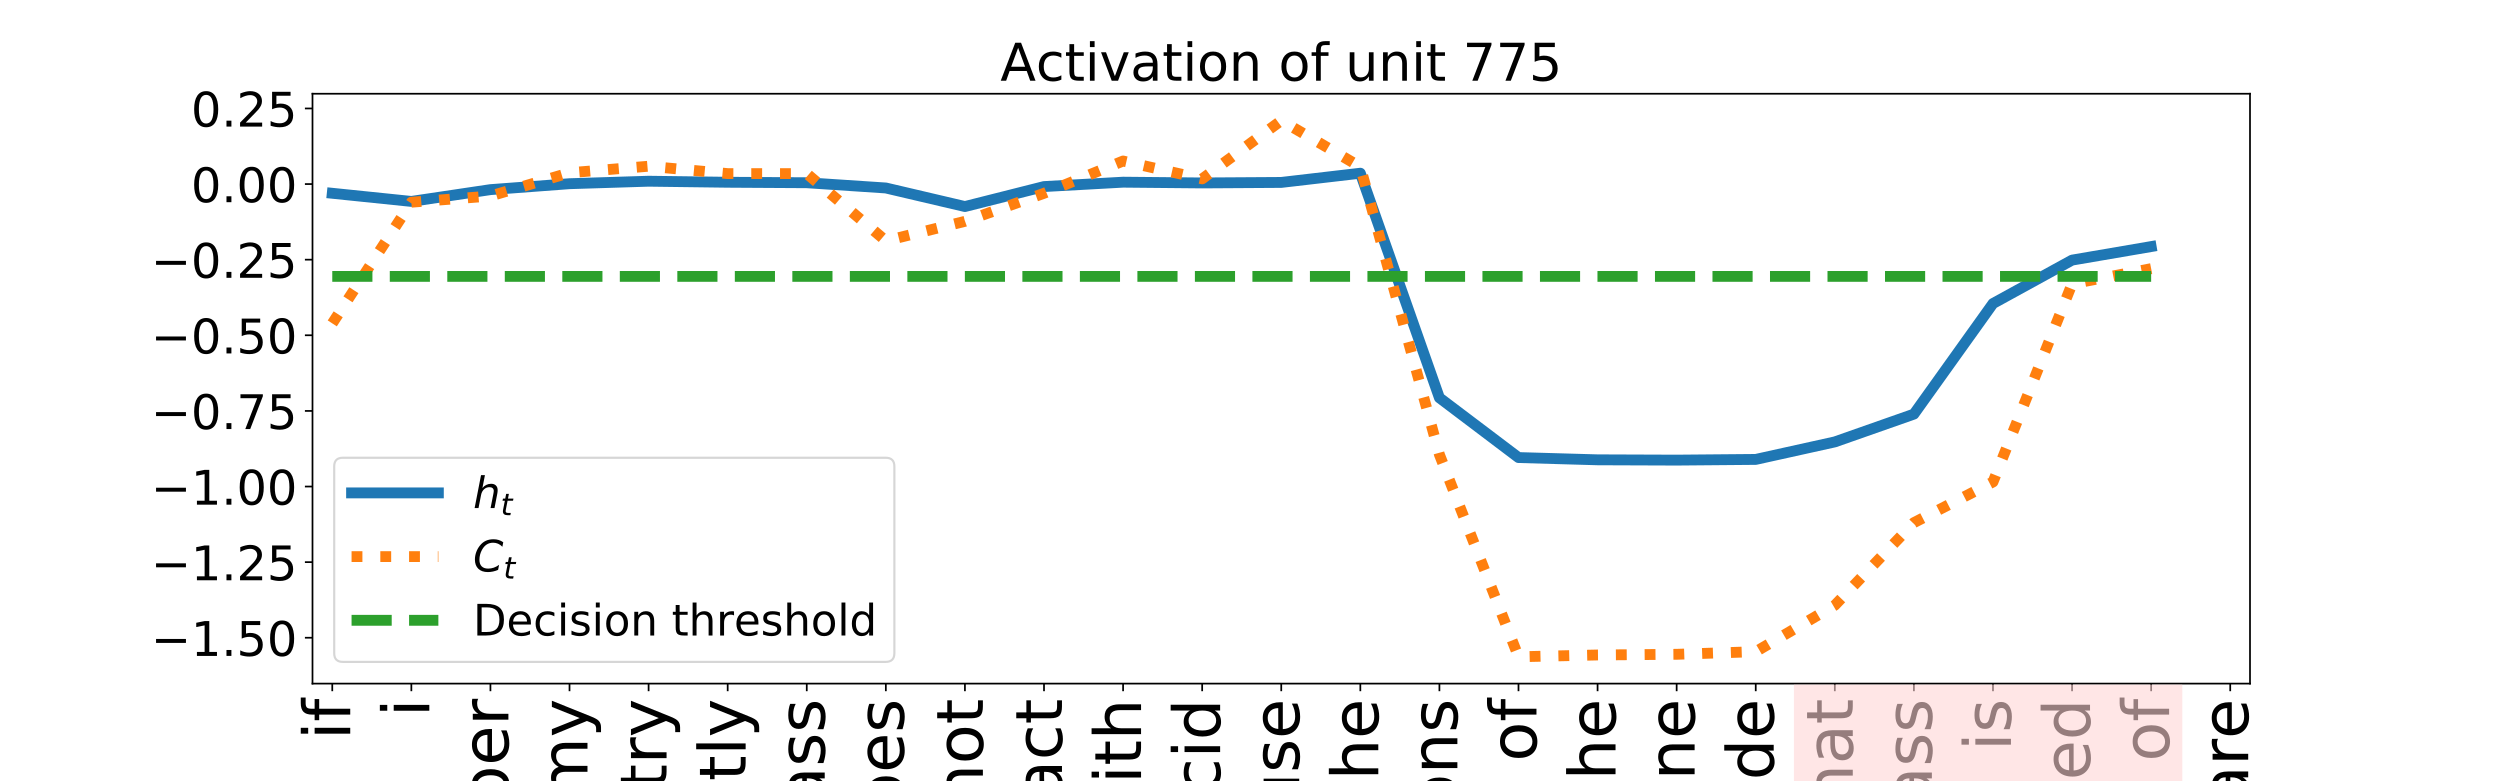 <?xml version="1.0" encoding="UTF-8" standalone="no"?>
<!-- Created with matplotlib (http://matplotlib.org/) -->

<svg
   xmlns:dc="http://purl.org/dc/elements/1.1/"
   xmlns:cc="http://creativecommons.org/ns#"
   xmlns:rdf="http://www.w3.org/1999/02/22-rdf-syntax-ns#"
   xmlns:svg="http://www.w3.org/2000/svg"
   xmlns="http://www.w3.org/2000/svg"
   xmlns:xlink="http://www.w3.org/1999/xlink"
   xmlns:sodipodi="http://sodipodi.sourceforge.net/DTD/sodipodi-0.dtd"
   xmlns:inkscape="http://www.inkscape.org/namespaces/inkscape"
   height="360pt"
   version="1.1"
   viewBox="0 0 1152 360"
   width="1152pt"
   id="svg7110"
   sodipodi:docname="sentence-1872.svg"
   inkscape:version="0.92.2 2405546, 2018-03-11">
  <sodipodi:namedview
     pagecolor="#ffffff"
     bordercolor="#666666"
     borderopacity="1"
     objecttolerance="10"
     gridtolerance="10"
     guidetolerance="10"
     inkscape:pageopacity="0"
     inkscape:pageshadow="2"
     inkscape:window-width="1920"
     inkscape:window-height="1051"
     id="namedview7112"
     showgrid="false"
     inkscape:zoom="1.281631"
     inkscape:cx="1011.4733"
     inkscape:cy="53.209389"
     inkscape:window-x="0"
     inkscape:window-y="29"
     inkscape:window-maximized="1"
     inkscape:current-layer="svg7110" />
  <defs
     id="defs6266">
    <style
       type="text/css"
       id="style6264">
*{stroke-linecap:butt;stroke-linejoin:round;}
  </style>
  </defs>
  <g
     id="figure_1">
    <g
       id="patch_1">
      <path
         d="M 0 360  L 1152 360  L 1152 0  L 0 0  z "
         style="fill:#ffffff;"
         id="path6268" />
    </g>
    <g
       id="axes_1">
      <g
         id="patch_2">
        <path
           d="M 144 315  L 1036.8 315  L 1036.8 43.2  L 144 43.2  z "
           style="fill:#ffffff;"
           id="path6271" />
      </g>
      <g
         id="matplotlib.axis_1">
        <g
           id="xtick_1">
          <g
             id="line2d_1">
            <defs
               id="defs6275">
              <path
                 d="M 0 0  L 0 3.5  "
                 id="mba03acf3ad"
                 style="stroke:#000000;stroke-width:0.8;" />
            </defs>
            <g
               id="g6279">
              <use
                 style="stroke:#000000;stroke-width:0.8;"
                 x="153.11"
                 xlink:href="#mba03acf3ad"
                 y="315"
                 id="use6277" />
            </g>
          </g>
          <g
             id="text_1">
            <!-- if -->
            <defs
               id="defs6284">
              <path
                 d="M 9.422 54.688  L 18.406 54.688  L 18.406 0  L 9.422 0  z M 9.422 75.984  L 18.406 75.984  L 18.406 64.594  L 9.422 64.594  z "
                 id="DejaVuSans-69" />
              <path
                 d="M 37.109 75.984  L 37.109 68.5  L 28.516 68.5  Q 23.688 68.5 21.797 66.547  Q 19.922 64.594 19.922 59.516  L 19.922 54.688  L 34.719 54.688  L 34.719 47.703  L 19.922 47.703  L 19.922 0  L 10.891 0  L 10.891 47.703  L 2.297 47.703  L 2.297 54.688  L 10.891 54.688  L 10.891 58.5  Q 10.891 67.625 15.141 71.797  Q 19.391 75.984 28.609 75.984  z "
                 id="DejaVuSans-66" />
            </defs>
            <g
               transform="translate(161.388 340.895)rotate(-90)scale(0.3 -0.3)"
               id="g6290">
              <use
                 xlink:href="#DejaVuSans-69"
                 id="use6286" />
              <use
                 x="27.783"
                 xlink:href="#DejaVuSans-66"
                 id="use6288" />
            </g>
          </g>
        </g>
        <g
           id="xtick_2">
          <g
             id="line2d_2">
            <g
               id="g6296">
              <use
                 style="stroke:#000000;stroke-width:0.8;"
                 x="189.551"
                 xlink:href="#mba03acf3ad"
                 y="315"
                 id="use6294" />
            </g>
          </g>
          <g
             id="text_2">
            <!-- i -->
            <g
               transform="translate(197.829 330.334)rotate(-90)scale(0.3 -0.3)"
               id="g6301">
              <use
                 xlink:href="#DejaVuSans-69"
                 id="use6299" />
            </g>
          </g>
        </g>
        <g
           id="xtick_3">
          <g
             id="line2d_3">
            <g
               id="g6307">
              <use
                 style="stroke:#000000;stroke-width:0.8;"
                 x="225.992"
                 xlink:href="#mba03acf3ad"
                 y="315"
                 id="use6305" />
            </g>
          </g>
          <g
             id="text_3">
            <!-- remember -->
            <defs
               id="defs6314">
              <path
                 d="M 41.109 46.297  Q 39.594 47.172 37.812 47.578  Q 36.031 48 33.891 48  Q 26.266 48 22.188 43.047  Q 18.109 38.094 18.109 28.812  L 18.109 0  L 9.078 0  L 9.078 54.688  L 18.109 54.688  L 18.109 46.188  Q 20.953 51.172 25.484 53.578  Q 30.031 56 36.531 56  Q 37.453 56 38.578 55.875  Q 39.703 55.766 41.062 55.516  z "
                 id="DejaVuSans-72" />
              <path
                 d="M 56.203 29.594  L 56.203 25.203  L 14.891 25.203  Q 15.484 15.922 20.484 11.062  Q 25.484 6.203 34.422 6.203  Q 39.594 6.203 44.453 7.469  Q 49.312 8.734 54.109 11.281  L 54.109 2.781  Q 49.266 0.734 44.188 -0.344  Q 39.109 -1.422 33.891 -1.422  Q 20.797 -1.422 13.156 6.188  Q 5.516 13.812 5.516 26.812  Q 5.516 40.234 12.766 48.109  Q 20.016 56 32.328 56  Q 43.359 56 49.781 48.891  Q 56.203 41.797 56.203 29.594  z M 47.219 32.234  Q 47.125 39.594 43.094 43.984  Q 39.062 48.391 32.422 48.391  Q 24.906 48.391 20.391 44.141  Q 15.875 39.891 15.188 32.172  z "
                 id="DejaVuSans-65" />
              <path
                 d="M 52 44.188  Q 55.375 50.25 60.062 53.125  Q 64.75 56 71.094 56  Q 79.641 56 84.281 50.016  Q 88.922 44.047 88.922 33.016  L 88.922 0  L 79.891 0  L 79.891 32.719  Q 79.891 40.578 77.094 44.375  Q 74.312 48.188 68.609 48.188  Q 61.625 48.188 57.562 43.547  Q 53.516 38.922 53.516 30.906  L 53.516 0  L 44.484 0  L 44.484 32.719  Q 44.484 40.625 41.703 44.406  Q 38.922 48.188 33.109 48.188  Q 26.219 48.188 22.156 43.531  Q 18.109 38.875 18.109 30.906  L 18.109 0  L 9.078 0  L 9.078 54.688  L 18.109 54.688  L 18.109 46.188  Q 21.188 51.219 25.484 53.609  Q 29.781 56 35.688 56  Q 41.656 56 45.828 52.969  Q 50 49.953 52 44.188  z "
                 id="DejaVuSans-6d" />
              <path
                 d="M 48.688 27.297  Q 48.688 37.203 44.609 42.844  Q 40.531 48.484 33.406 48.484  Q 26.266 48.484 22.188 42.844  Q 18.109 37.203 18.109 27.297  Q 18.109 17.391 22.188 11.75  Q 26.266 6.109 33.406 6.109  Q 40.531 6.109 44.609 11.75  Q 48.688 17.391 48.688 27.297  z M 18.109 46.391  Q 20.953 51.266 25.266 53.625  Q 29.594 56 35.594 56  Q 45.562 56 51.781 48.094  Q 58.016 40.188 58.016 27.297  Q 58.016 14.406 51.781 6.484  Q 45.562 -1.422 35.594 -1.422  Q 29.594 -1.422 25.266 0.953  Q 20.953 3.328 18.109 8.203  L 18.109 0  L 9.078 0  L 9.078 75.984  L 18.109 75.984  z "
                 id="DejaVuSans-62" />
            </defs>
            <g
               transform="translate(234.27 479.523)rotate(-90)scale(0.3 -0.3)"
               id="g6332">
              <use
                 xlink:href="#DejaVuSans-72"
                 id="use6316" />
              <use
                 x="41.082"
                 xlink:href="#DejaVuSans-65"
                 id="use6318" />
              <use
                 x="102.605"
                 xlink:href="#DejaVuSans-6d"
                 id="use6320" />
              <use
                 x="200.018"
                 xlink:href="#DejaVuSans-65"
                 id="use6322" />
              <use
                 x="261.541"
                 xlink:href="#DejaVuSans-6d"
                 id="use6324" />
              <use
                 x="358.953"
                 xlink:href="#DejaVuSans-62"
                 id="use6326" />
              <use
                 x="422.43"
                 xlink:href="#DejaVuSans-65"
                 id="use6328" />
              <use
                 x="483.953"
                 xlink:href="#DejaVuSans-72"
                 id="use6330" />
            </g>
          </g>
        </g>
        <g
           id="xtick_4">
          <g
             id="line2d_4">
            <g
               id="g6338">
              <use
                 style="stroke:#000000;stroke-width:0.8;"
                 x="262.433"
                 xlink:href="#mba03acf3ad"
                 y="315"
                 id="use6336" />
            </g>
          </g>
          <g
             id="text_4">
            <!-- my -->
            <defs
               id="defs6342">
              <path
                 d="M 32.172 -5.078  Q 28.375 -14.844 24.75 -17.812  Q 21.141 -20.797 15.094 -20.797  L 7.906 -20.797  L 7.906 -13.281  L 13.188 -13.281  Q 16.891 -13.281 18.938 -11.516  Q 21 -9.766 23.484 -3.219  L 25.094 0.875  L 2.984 54.688  L 12.5 54.688  L 29.594 11.922  L 46.688 54.688  L 56.203 54.688  z "
                 id="DejaVuSans-79" />
            </defs>
            <g
               transform="translate(270.711 368.978)rotate(-90)scale(0.3 -0.3)"
               id="g6348">
              <use
                 xlink:href="#DejaVuSans-6d"
                 id="use6344" />
              <use
                 x="97.412"
                 xlink:href="#DejaVuSans-79"
                 id="use6346" />
            </g>
          </g>
        </g>
        <g
           id="xtick_5">
          <g
             id="line2d_5">
            <g
               id="g6354">
              <use
                 style="stroke:#000000;stroke-width:0.8;"
                 x="298.873"
                 xlink:href="#mba03acf3ad"
                 y="315"
                 id="use6352" />
            </g>
          </g>
          <g
             id="text_5">
            <!-- chemistry -->
            <defs
               id="defs6361">
              <path
                 d="M 48.781 52.594  L 48.781 44.188  Q 44.969 46.297 41.141 47.344  Q 37.312 48.391 33.406 48.391  Q 24.656 48.391 19.812 42.844  Q 14.984 37.312 14.984 27.297  Q 14.984 17.281 19.812 11.734  Q 24.656 6.203 33.406 6.203  Q 37.312 6.203 41.141 7.25  Q 44.969 8.297 48.781 10.406  L 48.781 2.094  Q 45.016 0.344 40.984 -0.531  Q 36.969 -1.422 32.422 -1.422  Q 20.062 -1.422 12.781 6.344  Q 5.516 14.109 5.516 27.297  Q 5.516 40.672 12.859 48.328  Q 20.219 56 33.016 56  Q 37.156 56 41.109 55.141  Q 45.062 54.297 48.781 52.594  z "
                 id="DejaVuSans-63" />
              <path
                 d="M 54.891 33.016  L 54.891 0  L 45.906 0  L 45.906 32.719  Q 45.906 40.484 42.875 44.328  Q 39.844 48.188 33.797 48.188  Q 26.516 48.188 22.312 43.547  Q 18.109 38.922 18.109 30.906  L 18.109 0  L 9.078 0  L 9.078 75.984  L 18.109 75.984  L 18.109 46.188  Q 21.344 51.125 25.703 53.562  Q 30.078 56 35.797 56  Q 45.219 56 50.047 50.172  Q 54.891 44.344 54.891 33.016  z "
                 id="DejaVuSans-68" />
              <path
                 d="M 44.281 53.078  L 44.281 44.578  Q 40.484 46.531 36.375 47.5  Q 32.281 48.484 27.875 48.484  Q 21.188 48.484 17.844 46.438  Q 14.5 44.391 14.5 40.281  Q 14.5 37.156 16.891 35.375  Q 19.281 33.594 26.516 31.984  L 29.594 31.297  Q 39.156 29.25 43.188 25.516  Q 47.219 21.781 47.219 15.094  Q 47.219 7.469 41.188 3.016  Q 35.156 -1.422 24.609 -1.422  Q 20.219 -1.422 15.453 -0.562  Q 10.688 0.297 5.422 2  L 5.422 11.281  Q 10.406 8.688 15.234 7.391  Q 20.062 6.109 24.812 6.109  Q 31.156 6.109 34.562 8.281  Q 37.984 10.453 37.984 14.406  Q 37.984 18.062 35.516 20.016  Q 33.062 21.969 24.703 23.781  L 21.578 24.516  Q 13.234 26.266 9.516 29.906  Q 5.812 33.547 5.812 39.891  Q 5.812 47.609 11.281 51.797  Q 16.75 56 26.812 56  Q 31.781 56 36.172 55.266  Q 40.578 54.547 44.281 53.078  z "
                 id="DejaVuSans-73" />
              <path
                 d="M 18.312 70.219  L 18.312 54.688  L 36.812 54.688  L 36.812 47.703  L 18.312 47.703  L 18.312 18.016  Q 18.312 11.328 20.141 9.422  Q 21.969 7.516 27.594 7.516  L 36.812 7.516  L 36.812 0  L 27.594 0  Q 17.188 0 13.234 3.875  Q 9.281 7.766 9.281 18.016  L 9.281 47.703  L 2.688 47.703  L 2.688 54.688  L 9.281 54.688  L 9.281 70.219  z "
                 id="DejaVuSans-74" />
            </defs>
            <g
               transform="translate(307.152 471.002)rotate(-90)scale(0.3 -0.3)"
               id="g6381">
              <use
                 xlink:href="#DejaVuSans-63"
                 id="use6363" />
              <use
                 x="54.98"
                 xlink:href="#DejaVuSans-68"
                 id="use6365" />
              <use
                 x="118.359"
                 xlink:href="#DejaVuSans-65"
                 id="use6367" />
              <use
                 x="179.883"
                 xlink:href="#DejaVuSans-6d"
                 id="use6369" />
              <use
                 x="277.295"
                 xlink:href="#DejaVuSans-69"
                 id="use6371" />
              <use
                 x="305.078"
                 xlink:href="#DejaVuSans-73"
                 id="use6373" />
              <use
                 x="357.178"
                 xlink:href="#DejaVuSans-74"
                 id="use6375" />
              <use
                 x="396.387"
                 xlink:href="#DejaVuSans-72"
                 id="use6377" />
              <use
                 x="437.5"
                 xlink:href="#DejaVuSans-79"
                 id="use6379" />
            </g>
          </g>
        </g>
        <g
           id="xtick_6">
          <g
             id="line2d_6">
            <g
               id="g6387">
              <use
                 style="stroke:#000000;stroke-width:0.8;"
                 x="335.314"
                 xlink:href="#mba03acf3ad"
                 y="315"
                 id="use6385" />
            </g>
          </g>
          <g
             id="text_6">
            <!-- correctly -->
            <defs
               id="defs6392">
              <path
                 d="M 30.609 48.391  Q 23.391 48.391 19.188 42.75  Q 14.984 37.109 14.984 27.297  Q 14.984 17.484 19.156 11.844  Q 23.344 6.203 30.609 6.203  Q 37.797 6.203 41.984 11.859  Q 46.188 17.531 46.188 27.297  Q 46.188 37.016 41.984 42.703  Q 37.797 48.391 30.609 48.391  z M 30.609 56  Q 42.328 56 49.016 48.375  Q 55.719 40.766 55.719 27.297  Q 55.719 13.875 49.016 6.219  Q 42.328 -1.422 30.609 -1.422  Q 18.844 -1.422 12.172 6.219  Q 5.516 13.875 5.516 27.297  Q 5.516 40.766 12.172 48.375  Q 18.844 56 30.609 56  z "
                 id="DejaVuSans-6f" />
              <path
                 d="M 9.422 75.984  L 18.406 75.984  L 18.406 0  L 9.422 0  z "
                 id="DejaVuSans-6c" />
            </defs>
            <g
               transform="translate(343.592 454.309)rotate(-90)scale(0.3 -0.3)"
               id="g6412">
              <use
                 xlink:href="#DejaVuSans-63"
                 id="use6394" />
              <use
                 x="54.98"
                 xlink:href="#DejaVuSans-6f"
                 id="use6396" />
              <use
                 x="116.162"
                 xlink:href="#DejaVuSans-72"
                 id="use6398" />
              <use
                 x="157.26"
                 xlink:href="#DejaVuSans-72"
                 id="use6400" />
              <use
                 x="198.342"
                 xlink:href="#DejaVuSans-65"
                 id="use6402" />
              <use
                 x="259.865"
                 xlink:href="#DejaVuSans-63"
                 id="use6404" />
              <use
                 x="314.846"
                 xlink:href="#DejaVuSans-74"
                 id="use6406" />
              <use
                 x="354.055"
                 xlink:href="#DejaVuSans-6c"
                 id="use6408" />
              <use
                 x="381.838"
                 xlink:href="#DejaVuSans-79"
                 id="use6410" />
            </g>
          </g>
        </g>
        <g
           id="xtick_7">
          <g
             id="line2d_7">
            <g
               id="g6418">
              <use
                 style="stroke:#000000;stroke-width:0.8;"
                 x="371.755"
                 xlink:href="#mba03acf3ad"
                 y="315"
                 id="use6416" />
            </g>
          </g>
          <g
             id="text_7">
            <!-- glass -->
            <defs
               id="defs6423">
              <path
                 d="M 45.406 27.984  Q 45.406 37.75 41.375 43.109  Q 37.359 48.484 30.078 48.484  Q 22.859 48.484 18.828 43.109  Q 14.797 37.75 14.797 27.984  Q 14.797 18.266 18.828 12.891  Q 22.859 7.516 30.078 7.516  Q 37.359 7.516 41.375 12.891  Q 45.406 18.266 45.406 27.984  z M 54.391 6.781  Q 54.391 -7.172 48.188 -13.984  Q 42 -20.797 29.203 -20.797  Q 24.469 -20.797 20.266 -20.094  Q 16.062 -19.391 12.109 -17.922  L 12.109 -9.188  Q 16.062 -11.328 19.922 -12.344  Q 23.781 -13.375 27.781 -13.375  Q 36.625 -13.375 41.016 -8.766  Q 45.406 -4.156 45.406 5.172  L 45.406 9.625  Q 42.625 4.781 38.281 2.391  Q 33.938 0 27.875 0  Q 17.828 0 11.672 7.656  Q 5.516 15.328 5.516 27.984  Q 5.516 40.672 11.672 48.328  Q 17.828 56 27.875 56  Q 33.938 56 38.281 53.609  Q 42.625 51.219 45.406 46.391  L 45.406 54.688  L 54.391 54.688  z "
                 id="DejaVuSans-67" />
              <path
                 d="M 34.281 27.484  Q 23.391 27.484 19.188 25  Q 14.984 22.516 14.984 16.5  Q 14.984 11.719 18.141 8.906  Q 21.297 6.109 26.703 6.109  Q 34.188 6.109 38.703 11.406  Q 43.219 16.703 43.219 25.484  L 43.219 27.484  z M 52.203 31.203  L 52.203 0  L 43.219 0  L 43.219 8.297  Q 40.141 3.328 35.547 0.953  Q 30.953 -1.422 24.312 -1.422  Q 15.922 -1.422 10.953 3.297  Q 6 8.016 6 15.922  Q 6 25.141 12.172 29.828  Q 18.359 34.516 30.609 34.516  L 43.219 34.516  L 43.219 35.406  Q 43.219 41.609 39.141 45  Q 35.062 48.391 27.688 48.391  Q 23 48.391 18.547 47.266  Q 14.109 46.141 10.016 43.891  L 10.016 52.203  Q 14.938 54.109 19.578 55.047  Q 24.219 56 28.609 56  Q 40.484 56 46.344 49.844  Q 52.203 43.703 52.203 31.203  z "
                 id="DejaVuSans-61" />
            </defs>
            <g
               transform="translate(380.033 399.02)rotate(-90)scale(0.3 -0.3)"
               id="g6435">
              <use
                 xlink:href="#DejaVuSans-67"
                 id="use6425" />
              <use
                 x="63.477"
                 xlink:href="#DejaVuSans-6c"
                 id="use6427" />
              <use
                 x="91.26"
                 xlink:href="#DejaVuSans-61"
                 id="use6429" />
              <use
                 x="152.539"
                 xlink:href="#DejaVuSans-73"
                 id="use6431" />
              <use
                 x="204.639"
                 xlink:href="#DejaVuSans-73"
                 id="use6433" />
            </g>
          </g>
        </g>
        <g
           id="xtick_8">
          <g
             id="line2d_8">
            <g
               id="g6441">
              <use
                 style="stroke:#000000;stroke-width:0.8;"
                 x="408.196"
                 xlink:href="#mba03acf3ad"
                 y="315"
                 id="use6439" />
            </g>
          </g>
          <g
             id="text_8">
            <!-- does -->
            <defs
               id="defs6445">
              <path
                 d="M 45.406 46.391  L 45.406 75.984  L 54.391 75.984  L 54.391 0  L 45.406 0  L 45.406 8.203  Q 42.578 3.328 38.25 0.953  Q 33.938 -1.422 27.875 -1.422  Q 17.969 -1.422 11.734 6.484  Q 5.516 14.406 5.516 27.297  Q 5.516 40.188 11.734 48.094  Q 17.969 56 27.875 56  Q 33.938 56 38.25 53.625  Q 42.578 51.266 45.406 46.391  z M 14.797 27.297  Q 14.797 17.391 18.875 11.75  Q 22.953 6.109 30.078 6.109  Q 37.203 6.109 41.297 11.75  Q 45.406 17.391 45.406 27.297  Q 45.406 37.203 41.297 42.844  Q 37.203 48.484 30.078 48.484  Q 22.953 48.484 18.875 42.844  Q 14.797 37.203 14.797 27.297  z "
                 id="DejaVuSans-64" />
            </defs>
            <g
               transform="translate(416.474 393.489)rotate(-90)scale(0.3 -0.3)"
               id="g6455">
              <use
                 xlink:href="#DejaVuSans-64"
                 id="use6447" />
              <use
                 x="63.477"
                 xlink:href="#DejaVuSans-6f"
                 id="use6449" />
              <use
                 x="124.658"
                 xlink:href="#DejaVuSans-65"
                 id="use6451" />
              <use
                 x="186.182"
                 xlink:href="#DejaVuSans-73"
                 id="use6453" />
            </g>
          </g>
        </g>
        <g
           id="xtick_9">
          <g
             id="line2d_9">
            <g
               id="g6461">
              <use
                 style="stroke:#000000;stroke-width:0.8;"
                 x="444.637"
                 xlink:href="#mba03acf3ad"
                 y="315"
                 id="use6459" />
            </g>
          </g>
          <g
             id="text_9">
            <!-- not -->
            <defs
               id="defs6465">
              <path
                 d="M 54.891 33.016  L 54.891 0  L 45.906 0  L 45.906 32.719  Q 45.906 40.484 42.875 44.328  Q 39.844 48.188 33.797 48.188  Q 26.516 48.188 22.312 43.547  Q 18.109 38.922 18.109 30.906  L 18.109 0  L 9.078 0  L 9.078 54.688  L 18.109 54.688  L 18.109 46.188  Q 21.344 51.125 25.703 53.562  Q 30.078 56 35.797 56  Q 45.219 56 50.047 50.172  Q 54.891 44.344 54.891 33.016  z "
                 id="DejaVuSans-6e" />
            </defs>
            <g
               transform="translate(452.915 371.13)rotate(-90)scale(0.3 -0.3)"
               id="g6473">
              <use
                 xlink:href="#DejaVuSans-6e"
                 id="use6467" />
              <use
                 x="63.379"
                 xlink:href="#DejaVuSans-6f"
                 id="use6469" />
              <use
                 x="124.561"
                 xlink:href="#DejaVuSans-74"
                 id="use6471" />
            </g>
          </g>
        </g>
        <g
           id="xtick_10">
          <g
             id="line2d_10">
            <g
               id="g6479">
              <use
                 style="stroke:#000000;stroke-width:0.8;"
                 x="481.078"
                 xlink:href="#mba03acf3ad"
                 y="315"
                 id="use6477" />
            </g>
          </g>
          <g
             id="text_10">
            <!-- react -->
            <g
               transform="translate(489.356 399.423)rotate(-90)scale(0.3 -0.3)"
               id="g6492">
              <use
                 xlink:href="#DejaVuSans-72"
                 id="use6482" />
              <use
                 x="41.082"
                 xlink:href="#DejaVuSans-65"
                 id="use6484" />
              <use
                 x="102.605"
                 xlink:href="#DejaVuSans-61"
                 id="use6486" />
              <use
                 x="163.885"
                 xlink:href="#DejaVuSans-63"
                 id="use6488" />
              <use
                 x="218.865"
                 xlink:href="#DejaVuSans-74"
                 id="use6490" />
            </g>
          </g>
        </g>
        <g
           id="xtick_11">
          <g
             id="line2d_11">
            <g
               id="g6498">
              <use
                 style="stroke:#000000;stroke-width:0.8;"
                 x="517.518"
                 xlink:href="#mba03acf3ad"
                 y="315"
                 id="use6496" />
            </g>
          </g>
          <g
             id="text_11">
            <!-- with -->
            <defs
               id="defs6502">
              <path
                 d="M 4.203 54.688  L 13.188 54.688  L 24.422 12.016  L 35.594 54.688  L 46.188 54.688  L 57.422 12.016  L 68.609 54.688  L 77.594 54.688  L 63.281 0  L 52.688 0  L 40.922 44.828  L 29.109 0  L 18.5 0  z "
                 id="DejaVuSans-77" />
            </defs>
            <g
               transform="translate(525.796 385.642)rotate(-90)scale(0.3 -0.3)"
               id="g6512">
              <use
                 xlink:href="#DejaVuSans-77"
                 id="use6504" />
              <use
                 x="81.787"
                 xlink:href="#DejaVuSans-69"
                 id="use6506" />
              <use
                 x="109.57"
                 xlink:href="#DejaVuSans-74"
                 id="use6508" />
              <use
                 x="148.779"
                 xlink:href="#DejaVuSans-68"
                 id="use6510" />
            </g>
          </g>
        </g>
        <g
           id="xtick_12">
          <g
             id="line2d_12">
            <g
               id="g6518">
              <use
                 style="stroke:#000000;stroke-width:0.8;"
                 x="553.959"
                 xlink:href="#mba03acf3ad"
                 y="315"
                 id="use6516" />
            </g>
          </g>
          <g
             id="text_12">
            <!-- acid -->
            <g
               transform="translate(562.237 384.259)rotate(-90)scale(0.3 -0.3)"
               id="g6529">
              <use
                 xlink:href="#DejaVuSans-61"
                 id="use6521" />
              <use
                 x="61.279"
                 xlink:href="#DejaVuSans-63"
                 id="use6523" />
              <use
                 x="116.26"
                 xlink:href="#DejaVuSans-69"
                 id="use6525" />
              <use
                 x="144.043"
                 xlink:href="#DejaVuSans-64"
                 id="use6527" />
            </g>
          </g>
        </g>
        <g
           id="xtick_13">
          <g
             id="line2d_13">
            <g
               id="g6535">
              <use
                 style="stroke:#000000;stroke-width:0.8;"
                 x="590.4"
                 xlink:href="#mba03acf3ad"
                 y="315"
                 id="use6533" />
            </g>
          </g>
          <g
             id="text_13">
            <!-- because -->
            <defs
               id="defs6539">
              <path
                 d="M 8.5 21.578  L 8.5 54.688  L 17.484 54.688  L 17.484 21.922  Q 17.484 14.156 20.5 10.266  Q 23.531 6.391 29.594 6.391  Q 36.859 6.391 41.078 11.031  Q 45.312 15.672 45.312 23.688  L 45.312 54.688  L 54.297 54.688  L 54.297 0  L 45.312 0  L 45.312 8.406  Q 42.047 3.422 37.719 1  Q 33.406 -1.422 27.688 -1.422  Q 18.266 -1.422 13.375 4.438  Q 8.5 10.297 8.5 21.578  z M 31.109 56  z "
                 id="DejaVuSans-75" />
            </defs>
            <g
               transform="translate(598.678 447.484)rotate(-90)scale(0.3 -0.3)"
               id="g6555">
              <use
                 xlink:href="#DejaVuSans-62"
                 id="use6541" />
              <use
                 x="63.477"
                 xlink:href="#DejaVuSans-65"
                 id="use6543" />
              <use
                 x="125"
                 xlink:href="#DejaVuSans-63"
                 id="use6545" />
              <use
                 x="179.98"
                 xlink:href="#DejaVuSans-61"
                 id="use6547" />
              <use
                 x="241.26"
                 xlink:href="#DejaVuSans-75"
                 id="use6549" />
              <use
                 x="304.639"
                 xlink:href="#DejaVuSans-73"
                 id="use6551" />
              <use
                 x="356.738"
                 xlink:href="#DejaVuSans-65"
                 id="use6553" />
            </g>
          </g>
        </g>
        <g
           id="xtick_14">
          <g
             id="line2d_14">
            <g
               id="g6561">
              <use
                 style="stroke:#000000;stroke-width:0.8;"
                 x="626.841"
                 xlink:href="#mba03acf3ad"
                 y="315"
                 id="use6559" />
            </g>
          </g>
          <g
             id="text_14">
            <!-- the -->
            <g
               transform="translate(635.119 371.233)rotate(-90)scale(0.3 -0.3)"
               id="g6570">
              <use
                 xlink:href="#DejaVuSans-74"
                 id="use6564" />
              <use
                 x="39.209"
                 xlink:href="#DejaVuSans-68"
                 id="use6566" />
              <use
                 x="102.588"
                 xlink:href="#DejaVuSans-65"
                 id="use6568" />
            </g>
          </g>
        </g>
        <g
           id="xtick_15">
          <g
             id="line2d_15">
            <g
               id="g6576">
              <use
                 style="stroke:#000000;stroke-width:0.8;"
                 x="663.282"
                 xlink:href="#mba03acf3ad"
                 y="315"
                 id="use6574" />
            </g>
          </g>
          <g
             id="text_15">
            <!-- electrons -->
            <g
               transform="translate(671.56 460.83)rotate(-90)scale(0.3 -0.3)"
               id="g6597">
              <use
                 xlink:href="#DejaVuSans-65"
                 id="use6579" />
              <use
                 x="61.523"
                 xlink:href="#DejaVuSans-6c"
                 id="use6581" />
              <use
                 x="89.307"
                 xlink:href="#DejaVuSans-65"
                 id="use6583" />
              <use
                 x="150.83"
                 xlink:href="#DejaVuSans-63"
                 id="use6585" />
              <use
                 x="205.811"
                 xlink:href="#DejaVuSans-74"
                 id="use6587" />
              <use
                 x="245.02"
                 xlink:href="#DejaVuSans-72"
                 id="use6589" />
              <use
                 x="286.102"
                 xlink:href="#DejaVuSans-6f"
                 id="use6591" />
              <use
                 x="347.283"
                 xlink:href="#DejaVuSans-6e"
                 id="use6593" />
              <use
                 x="410.662"
                 xlink:href="#DejaVuSans-73"
                 id="use6595" />
            </g>
          </g>
        </g>
        <g
           id="xtick_16">
          <g
             id="line2d_16">
            <g
               id="g6603">
              <use
                 style="stroke:#000000;stroke-width:0.8;"
                 x="699.722"
                 xlink:href="#mba03acf3ad"
                 y="315"
                 id="use6601" />
            </g>
          </g>
          <g
             id="text_16">
            <!-- of -->
            <g
               transform="translate(708.001 350.917)rotate(-90)scale(0.3 -0.3)"
               id="g6610">
              <use
                 xlink:href="#DejaVuSans-6f"
                 id="use6606" />
              <use
                 x="61.182"
                 xlink:href="#DejaVuSans-66"
                 id="use6608" />
            </g>
          </g>
        </g>
        <g
           id="xtick_17">
          <g
             id="line2d_17">
            <g
               id="g6616">
              <use
                 style="stroke:#000000;stroke-width:0.8;"
                 x="736.163"
                 xlink:href="#mba03acf3ad"
                 y="315"
                 id="use6614" />
            </g>
          </g>
          <g
             id="text_17">
            <!-- the -->
            <g
               transform="translate(744.441 371.233)rotate(-90)scale(0.3 -0.3)"
               id="g6625">
              <use
                 xlink:href="#DejaVuSans-74"
                 id="use6619" />
              <use
                 x="39.209"
                 xlink:href="#DejaVuSans-68"
                 id="use6621" />
              <use
                 x="102.588"
                 xlink:href="#DejaVuSans-65"
                 id="use6623" />
            </g>
          </g>
        </g>
        <g
           id="xtick_18">
          <g
             id="line2d_18">
            <g
               id="g6631">
              <use
                 style="stroke:#000000;stroke-width:0.8;"
                 x="772.604"
                 xlink:href="#mba03acf3ad"
                 y="315"
                 id="use6629" />
            </g>
          </g>
          <g
             id="text_18">
            <!-- silicone -->
            <g
               transform="translate(780.882 434.955)rotate(-90)scale(0.3 -0.3)"
               id="g6650">
              <use
                 xlink:href="#DejaVuSans-73"
                 id="use6634" />
              <use
                 x="52.1"
                 xlink:href="#DejaVuSans-69"
                 id="use6636" />
              <use
                 x="79.883"
                 xlink:href="#DejaVuSans-6c"
                 id="use6638" />
              <use
                 x="107.666"
                 xlink:href="#DejaVuSans-69"
                 id="use6640" />
              <use
                 x="135.449"
                 xlink:href="#DejaVuSans-63"
                 id="use6642" />
              <use
                 x="190.43"
                 xlink:href="#DejaVuSans-6f"
                 id="use6644" />
              <use
                 x="251.611"
                 xlink:href="#DejaVuSans-6e"
                 id="use6646" />
              <use
                 x="314.99"
                 xlink:href="#DejaVuSans-65"
                 id="use6648" />
            </g>
          </g>
        </g>
        <g
           id="xtick_19">
          <g
             id="line2d_19">
            <g
               id="g6656">
              <use
                 style="stroke:#000000;stroke-width:0.8;"
                 x="809.045"
                 xlink:href="#mba03acf3ad"
                 y="315"
                 id="use6654" />
            </g>
          </g>
          <g
             id="text_19">
            <!-- dioxide -->
            <defs
               id="defs6660">
              <path
                 d="M 54.891 54.688  L 35.109 28.078  L 55.906 0  L 45.312 0  L 29.391 21.484  L 13.484 0  L 2.875 0  L 24.125 28.609  L 4.688 54.688  L 15.281 54.688  L 29.781 35.203  L 44.281 54.688  z "
                 id="DejaVuSans-78" />
            </defs>
            <g
               transform="translate(817.323 431.317)rotate(-90)scale(0.3 -0.3)"
               id="g6676">
              <use
                 xlink:href="#DejaVuSans-64"
                 id="use6662" />
              <use
                 x="63.477"
                 xlink:href="#DejaVuSans-69"
                 id="use6664" />
              <use
                 x="91.26"
                 xlink:href="#DejaVuSans-6f"
                 id="use6666" />
              <use
                 x="152.395"
                 xlink:href="#DejaVuSans-78"
                 id="use6668" />
              <use
                 x="211.574"
                 xlink:href="#DejaVuSans-69"
                 id="use6670" />
              <use
                 x="239.357"
                 xlink:href="#DejaVuSans-64"
                 id="use6672" />
              <use
                 x="302.834"
                 xlink:href="#DejaVuSans-65"
                 id="use6674" />
            </g>
          </g>
        </g>
        <g
           id="xtick_20">
          <g
             id="line2d_20">
            <g
               id="g6682">
              <use
                 style="stroke:#000000;stroke-width:0.8;"
                 x="845.486"
                 xlink:href="#mba03acf3ad"
                 y="315"
                 id="use6680" />
            </g>
          </g>
          <g
             id="text_20">
            <!-- that -->
            <g
               transform="translate(853.764 382.919)rotate(-90)scale(0.3 -0.3)"
               id="g6693">
              <use
                 xlink:href="#DejaVuSans-74"
                 id="use6685" />
              <use
                 x="39.209"
                 xlink:href="#DejaVuSans-68"
                 id="use6687" />
              <use
                 x="102.588"
                 xlink:href="#DejaVuSans-61"
                 id="use6689" />
              <use
                 x="163.867"
                 xlink:href="#DejaVuSans-74"
                 id="use6691" />
            </g>
          </g>
        </g>
        <g
           id="xtick_21">
          <g
             id="line2d_21">
            <g
               id="g6699">
              <use
                 style="stroke:#000000;stroke-width:0.8;"
                 x="881.927"
                 xlink:href="#mba03acf3ad"
                 y="315"
                 id="use6697" />
            </g>
          </g>
          <g
             id="text_21">
            <!-- glass -->
            <g
               transform="translate(890.205 399.02)rotate(-90)scale(0.3 -0.3)"
               id="g6712">
              <use
                 xlink:href="#DejaVuSans-67"
                 id="use6702" />
              <use
                 x="63.477"
                 xlink:href="#DejaVuSans-6c"
                 id="use6704" />
              <use
                 x="91.26"
                 xlink:href="#DejaVuSans-61"
                 id="use6706" />
              <use
                 x="152.539"
                 xlink:href="#DejaVuSans-73"
                 id="use6708" />
              <use
                 x="204.639"
                 xlink:href="#DejaVuSans-73"
                 id="use6710" />
            </g>
          </g>
        </g>
        <g
           id="xtick_22">
          <g
             id="line2d_22">
            <g
               id="g6718">
              <use
                 style="stroke:#000000;stroke-width:0.8;"
                 x="918.367"
                 xlink:href="#mba03acf3ad"
                 y="315"
                 id="use6716" />
            </g>
          </g>
          <g
             id="text_22">
            <!-- is -->
            <g
               transform="translate(926.645 345.962)rotate(-90)scale(0.3 -0.3)"
               id="g6725">
              <use
                 xlink:href="#DejaVuSans-69"
                 id="use6721" />
              <use
                 x="27.783"
                 xlink:href="#DejaVuSans-73"
                 id="use6723" />
            </g>
          </g>
        </g>
        <g
           id="xtick_23">
          <g
             id="line2d_23">
            <g
               id="g6731">
              <use
                 style="stroke:#000000;stroke-width:0.8;"
                 x="954.808"
                 xlink:href="#mba03acf3ad"
                 y="315"
                 id="use6729" />
            </g>
          </g>
          <g
             id="text_23">
            <!-- composed -->
            <defs
               id="defs6735">
              <path
                 d="M 18.109 8.203  L 18.109 -20.797  L 9.078 -20.797  L 9.078 54.688  L 18.109 54.688  L 18.109 46.391  Q 20.953 51.266 25.266 53.625  Q 29.594 56 35.594 56  Q 45.562 56 51.781 48.094  Q 58.016 40.188 58.016 27.297  Q 58.016 14.406 51.781 6.484  Q 45.562 -1.422 35.594 -1.422  Q 29.594 -1.422 25.266 0.953  Q 20.953 3.328 18.109 8.203  z M 48.688 27.297  Q 48.688 37.203 44.609 42.844  Q 40.531 48.484 33.406 48.484  Q 26.266 48.484 22.188 42.844  Q 18.109 37.203 18.109 27.297  Q 18.109 17.391 22.188 11.75  Q 26.266 6.109 33.406 6.109  Q 40.531 6.109 44.609 11.75  Q 48.688 17.391 48.688 27.297  z "
                 id="DejaVuSans-70" />
            </defs>
            <g
               transform="translate(963.086 476.608)rotate(-90)scale(0.3 -0.3)"
               id="g6753">
              <use
                 xlink:href="#DejaVuSans-63"
                 id="use6737" />
              <use
                 x="54.98"
                 xlink:href="#DejaVuSans-6f"
                 id="use6739" />
              <use
                 x="116.162"
                 xlink:href="#DejaVuSans-6d"
                 id="use6741" />
              <use
                 x="213.574"
                 xlink:href="#DejaVuSans-70"
                 id="use6743" />
              <use
                 x="277.051"
                 xlink:href="#DejaVuSans-6f"
                 id="use6745" />
              <use
                 x="338.232"
                 xlink:href="#DejaVuSans-73"
                 id="use6747" />
              <use
                 x="390.332"
                 xlink:href="#DejaVuSans-65"
                 id="use6749" />
              <use
                 x="451.855"
                 xlink:href="#DejaVuSans-64"
                 id="use6751" />
            </g>
          </g>
        </g>
        <g
           id="xtick_24">
          <g
             id="line2d_24">
            <g
               id="g6759">
              <use
                 style="stroke:#000000;stroke-width:0.8;"
                 x="991.249"
                 xlink:href="#mba03acf3ad"
                 y="315"
                 id="use6757" />
            </g>
          </g>
          <g
             id="text_24">
            <!-- of -->
            <g
               transform="translate(999.527 350.917)rotate(-90)scale(0.3 -0.3)"
               id="g6766">
              <use
                 xlink:href="#DejaVuSans-6f"
                 id="use6762" />
              <use
                 x="61.182"
                 xlink:href="#DejaVuSans-66"
                 id="use6764" />
            </g>
          </g>
        </g>
        <g
           id="xtick_25">
          <g
             id="line2d_25">
            <g
               id="g6772">
              <use
                 style="stroke:#000000;stroke-width:0.8;"
                 x="1027.69"
                 xlink:href="#mba03acf3ad"
                 y="315"
                 id="use6770" />
            </g>
          </g>
          <g
             id="text_25">
            <!-- are -->
            <g
               transform="translate(1035.968 371.167)rotate(-90)scale(0.3 -0.3)"
               id="g6781">
              <use
                 xlink:href="#DejaVuSans-61"
                 id="use6775" />
              <use
                 x="61.279"
                 xlink:href="#DejaVuSans-72"
                 id="use6777" />
              <use
                 x="102.361"
                 xlink:href="#DejaVuSans-65"
                 id="use6779" />
            </g>
          </g>
        </g>
      </g>
      <g
         id="matplotlib.axis_2">
        <g
           id="ytick_1">
          <g
             id="line2d_26">
            <defs
               id="defs6787">
              <path
                 d="M 0 0  L -3.5 0  "
                 id="m807c501b3b"
                 style="stroke:#000000;stroke-width:0.8;" />
            </defs>
            <g
               id="g6791">
              <use
                 style="stroke:#000000;stroke-width:0.8;"
                 x="144"
                 xlink:href="#m807c501b3b"
                 y="293.882"
                 id="use6789" />
            </g>
          </g>
          <g
             id="text_26">
            <!-- −1.50 -->
            <defs
               id="defs6799">
              <path
                 d="M 10.594 35.5  L 73.188 35.5  L 73.188 27.203  L 10.594 27.203  z "
                 id="DejaVuSans-2212" />
              <path
                 d="M 12.406 8.297  L 28.516 8.297  L 28.516 63.922  L 10.984 60.406  L 10.984 69.391  L 28.422 72.906  L 38.281 72.906  L 38.281 8.297  L 54.391 8.297  L 54.391 0  L 12.406 0  z "
                 id="DejaVuSans-31" />
              <path
                 d="M 10.688 12.406  L 21 12.406  L 21 0  L 10.688 0  z "
                 id="DejaVuSans-2e" />
              <path
                 d="M 10.797 72.906  L 49.516 72.906  L 49.516 64.594  L 19.828 64.594  L 19.828 46.734  Q 21.969 47.469 24.109 47.828  Q 26.266 48.188 28.422 48.188  Q 40.625 48.188 47.75 41.5  Q 54.891 34.812 54.891 23.391  Q 54.891 11.625 47.562 5.094  Q 40.234 -1.422 26.906 -1.422  Q 22.312 -1.422 17.547 -0.641  Q 12.797 0.141 7.719 1.703  L 7.719 11.625  Q 12.109 9.234 16.797 8.062  Q 21.484 6.891 26.703 6.891  Q 35.156 6.891 40.078 11.328  Q 45.016 15.766 45.016 23.391  Q 45.016 31 40.078 35.438  Q 35.156 39.891 26.703 39.891  Q 22.75 39.891 18.812 39.016  Q 14.891 38.141 10.797 36.281  z "
                 id="DejaVuSans-35" />
              <path
                 d="M 31.781 66.406  Q 24.172 66.406 20.328 58.906  Q 16.5 51.422 16.5 36.375  Q 16.5 21.391 20.328 13.891  Q 24.172 6.391 31.781 6.391  Q 39.453 6.391 43.281 13.891  Q 47.125 21.391 47.125 36.375  Q 47.125 51.422 43.281 58.906  Q 39.453 66.406 31.781 66.406  z M 31.781 74.219  Q 44.047 74.219 50.516 64.516  Q 56.984 54.828 56.984 36.375  Q 56.984 17.969 50.516 8.266  Q 44.047 -1.422 31.781 -1.422  Q 19.531 -1.422 13.062 8.266  Q 6.594 17.969 6.594 36.375  Q 6.594 54.828 13.062 64.516  Q 19.531 74.219 31.781 74.219  z "
                 id="DejaVuSans-30" />
            </defs>
            <g
               transform="translate(69.58 302.24)scale(0.22 -0.22)"
               id="g6811">
              <use
                 xlink:href="#DejaVuSans-2212"
                 id="use6801" />
              <use
                 x="83.789"
                 xlink:href="#DejaVuSans-31"
                 id="use6803" />
              <use
                 x="147.412"
                 xlink:href="#DejaVuSans-2e"
                 id="use6805" />
              <use
                 x="179.199"
                 xlink:href="#DejaVuSans-35"
                 id="use6807" />
              <use
                 x="242.822"
                 xlink:href="#DejaVuSans-30"
                 id="use6809" />
            </g>
          </g>
        </g>
        <g
           id="ytick_2">
          <g
             id="line2d_27">
            <g
               id="g6817">
              <use
                 style="stroke:#000000;stroke-width:0.8;"
                 x="144"
                 xlink:href="#m807c501b3b"
                 y="259.038"
                 id="use6815" />
            </g>
          </g>
          <g
             id="text_27">
            <!-- −1.25 -->
            <defs
               id="defs6821">
              <path
                 d="M 19.188 8.297  L 53.609 8.297  L 53.609 0  L 7.328 0  L 7.328 8.297  Q 12.938 14.109 22.625 23.891  Q 32.328 33.688 34.812 36.531  Q 39.547 41.844 41.422 45.531  Q 43.312 49.219 43.312 52.781  Q 43.312 58.594 39.234 62.25  Q 35.156 65.922 28.609 65.922  Q 23.969 65.922 18.812 64.312  Q 13.672 62.703 7.812 59.422  L 7.812 69.391  Q 13.766 71.781 18.938 73  Q 24.125 74.219 28.422 74.219  Q 39.75 74.219 46.484 68.547  Q 53.219 62.891 53.219 53.422  Q 53.219 48.922 51.531 44.891  Q 49.859 40.875 45.406 35.406  Q 44.188 33.984 37.641 27.219  Q 31.109 20.453 19.188 8.297  z "
                 id="DejaVuSans-32" />
            </defs>
            <g
               transform="translate(69.58 267.396)scale(0.22 -0.22)"
               id="g6833">
              <use
                 xlink:href="#DejaVuSans-2212"
                 id="use6823" />
              <use
                 x="83.789"
                 xlink:href="#DejaVuSans-31"
                 id="use6825" />
              <use
                 x="147.412"
                 xlink:href="#DejaVuSans-2e"
                 id="use6827" />
              <use
                 x="179.199"
                 xlink:href="#DejaVuSans-32"
                 id="use6829" />
              <use
                 x="242.822"
                 xlink:href="#DejaVuSans-35"
                 id="use6831" />
            </g>
          </g>
        </g>
        <g
           id="ytick_3">
          <g
             id="line2d_28">
            <g
               id="g6839">
              <use
                 style="stroke:#000000;stroke-width:0.8;"
                 x="144"
                 xlink:href="#m807c501b3b"
                 y="224.193"
                 id="use6837" />
            </g>
          </g>
          <g
             id="text_28">
            <!-- −1.00 -->
            <g
               transform="translate(69.58 232.552)scale(0.22 -0.22)"
               id="g6852">
              <use
                 xlink:href="#DejaVuSans-2212"
                 id="use6842" />
              <use
                 x="83.789"
                 xlink:href="#DejaVuSans-31"
                 id="use6844" />
              <use
                 x="147.412"
                 xlink:href="#DejaVuSans-2e"
                 id="use6846" />
              <use
                 x="179.199"
                 xlink:href="#DejaVuSans-30"
                 id="use6848" />
              <use
                 x="242.822"
                 xlink:href="#DejaVuSans-30"
                 id="use6850" />
            </g>
          </g>
        </g>
        <g
           id="ytick_4">
          <g
             id="line2d_29">
            <g
               id="g6858">
              <use
                 style="stroke:#000000;stroke-width:0.8;"
                 x="144"
                 xlink:href="#m807c501b3b"
                 y="189.349"
                 id="use6856" />
            </g>
          </g>
          <g
             id="text_29">
            <!-- −0.75 -->
            <defs
               id="defs6862">
              <path
                 d="M 8.203 72.906  L 55.078 72.906  L 55.078 68.703  L 28.609 0  L 18.312 0  L 43.219 64.594  L 8.203 64.594  z "
                 id="DejaVuSans-37" />
            </defs>
            <g
               transform="translate(69.58 197.707)scale(0.22 -0.22)"
               id="g6874">
              <use
                 xlink:href="#DejaVuSans-2212"
                 id="use6864" />
              <use
                 x="83.789"
                 xlink:href="#DejaVuSans-30"
                 id="use6866" />
              <use
                 x="147.412"
                 xlink:href="#DejaVuSans-2e"
                 id="use6868" />
              <use
                 x="179.199"
                 xlink:href="#DejaVuSans-37"
                 id="use6870" />
              <use
                 x="242.822"
                 xlink:href="#DejaVuSans-35"
                 id="use6872" />
            </g>
          </g>
        </g>
        <g
           id="ytick_5">
          <g
             id="line2d_30">
            <g
               id="g6880">
              <use
                 style="stroke:#000000;stroke-width:0.8;"
                 x="144"
                 xlink:href="#m807c501b3b"
                 y="154.505"
                 id="use6878" />
            </g>
          </g>
          <g
             id="text_30">
            <!-- −0.50 -->
            <g
               transform="translate(69.58 162.863)scale(0.22 -0.22)"
               id="g6893">
              <use
                 xlink:href="#DejaVuSans-2212"
                 id="use6883" />
              <use
                 x="83.789"
                 xlink:href="#DejaVuSans-30"
                 id="use6885" />
              <use
                 x="147.412"
                 xlink:href="#DejaVuSans-2e"
                 id="use6887" />
              <use
                 x="179.199"
                 xlink:href="#DejaVuSans-35"
                 id="use6889" />
              <use
                 x="242.822"
                 xlink:href="#DejaVuSans-30"
                 id="use6891" />
            </g>
          </g>
        </g>
        <g
           id="ytick_6">
          <g
             id="line2d_31">
            <g
               id="g6899">
              <use
                 style="stroke:#000000;stroke-width:0.8;"
                 x="144"
                 xlink:href="#m807c501b3b"
                 y="119.66"
                 id="use6897" />
            </g>
          </g>
          <g
             id="text_31">
            <!-- −0.25 -->
            <g
               transform="translate(69.58 128.019)scale(0.22 -0.22)"
               id="g6912">
              <use
                 xlink:href="#DejaVuSans-2212"
                 id="use6902" />
              <use
                 x="83.789"
                 xlink:href="#DejaVuSans-30"
                 id="use6904" />
              <use
                 x="147.412"
                 xlink:href="#DejaVuSans-2e"
                 id="use6906" />
              <use
                 x="179.199"
                 xlink:href="#DejaVuSans-32"
                 id="use6908" />
              <use
                 x="242.822"
                 xlink:href="#DejaVuSans-35"
                 id="use6910" />
            </g>
          </g>
        </g>
        <g
           id="ytick_7">
          <g
             id="line2d_32">
            <g
               id="g6918">
              <use
                 style="stroke:#000000;stroke-width:0.8;"
                 x="144"
                 xlink:href="#m807c501b3b"
                 y="84.816"
                 id="use6916" />
            </g>
          </g>
          <g
             id="text_32">
            <!-- 0.00 -->
            <g
               transform="translate(88.016 93.174)scale(0.22 -0.22)"
               id="g6929">
              <use
                 xlink:href="#DejaVuSans-30"
                 id="use6921" />
              <use
                 x="63.623"
                 xlink:href="#DejaVuSans-2e"
                 id="use6923" />
              <use
                 x="95.41"
                 xlink:href="#DejaVuSans-30"
                 id="use6925" />
              <use
                 x="159.033"
                 xlink:href="#DejaVuSans-30"
                 id="use6927" />
            </g>
          </g>
        </g>
        <g
           id="ytick_8">
          <g
             id="line2d_33">
            <g
               id="g6935">
              <use
                 style="stroke:#000000;stroke-width:0.8;"
                 x="144"
                 xlink:href="#m807c501b3b"
                 y="49.972"
                 id="use6933" />
            </g>
          </g>
          <g
             id="text_33">
            <!-- 0.25 -->
            <g
               transform="translate(88.016 58.33)scale(0.22 -0.22)"
               id="g6946">
              <use
                 xlink:href="#DejaVuSans-30"
                 id="use6938" />
              <use
                 x="63.623"
                 xlink:href="#DejaVuSans-2e"
                 id="use6940" />
              <use
                 x="95.41"
                 xlink:href="#DejaVuSans-32"
                 id="use6942" />
              <use
                 x="159.033"
                 xlink:href="#DejaVuSans-35"
                 id="use6944" />
            </g>
          </g>
        </g>
      </g>
      <g
         id="line2d_34">
        <path
           clip-path="url(#p4728d8b144)"
           d="M 153.11 89.061  L 189.551 92.815  L 225.992 87.383  L 262.433 84.65  L 298.873 83.503  L 335.314 83.984  L 371.755 84.205  L 408.196 86.623  L 444.637 95.177  L 481.078 85.969  L 517.518 83.948  L 553.959 84.3  L 590.4 84.063  L 626.841 79.818  L 663.282 183.297  L 699.722 210.843  L 736.163 211.883  L 772.604 212.022  L 809.045 211.7  L 845.486 203.631  L 881.927 190.821  L 918.367 139.864  L 954.808 119.858  L 991.249 113.617  "
           style="fill:none;stroke:#1f77b4;stroke-linecap:square;stroke-width:5;"
           id="path6951" />
      </g>
      <g
         id="line2d_35">
        <path
           clip-path="url(#p4728d8b144)"
           d="M 153.11 149.02  L 189.551 93.182  L 225.992 90.33  L 262.433 79.603  L 298.873 76.597  L 335.314 79.998  L 371.755 79.995  L 408.196 110.976  L 444.637 101.995  L 481.078 89.081  L 517.518 74.198  L 553.959 82.414  L 590.4 55.555  L 626.841 76.871  L 663.282 209.473  L 699.722 302.645  L 736.163 301.813  L 772.604 301.503  L 809.045 300.287  L 845.486 278.909  L 881.927 240.835  L 918.367 222.095  L 954.808 130.821  L 991.249 123.79  "
           style="fill:none;stroke:#ff7f0e;stroke-dasharray:5,8.25;stroke-dashoffset:0;stroke-width:5;"
           id="path6954" />
      </g>
      <g
         id="line2d_36">
        <path
           clip-path="url(#p4728d8b144)"
           d="M 153.11 127.365  L 189.551 127.365  L 225.992 127.365  L 262.433 127.365  L 298.873 127.365  L 335.314 127.365  L 371.755 127.365  L 408.196 127.365  L 444.637 127.365  L 481.078 127.365  L 517.518 127.365  L 553.959 127.365  L 590.4 127.365  L 626.841 127.365  L 663.282 127.365  L 699.722 127.365  L 736.163 127.365  L 772.604 127.365  L 809.045 127.365  L 845.486 127.365  L 881.927 127.365  L 918.367 127.365  L 954.808 127.365  L 991.249 127.365  "
           style="fill:none;stroke:#2ca02c;stroke-dasharray:18.5,8;stroke-dashoffset:0;stroke-width:5;"
           id="path6957" />
      </g>
      <g
         id="patch_3">
        <path
           d="M 144 315  L 144 43.2  "
           style="fill:none;stroke:#000000;stroke-linecap:square;stroke-linejoin:miter;stroke-width:0.8;"
           id="path6960" />
      </g>
      <g
         id="patch_4">
        <path
           d="M 1036.8 315  L 1036.8 43.2  "
           style="fill:none;stroke:#000000;stroke-linecap:square;stroke-linejoin:miter;stroke-width:0.8;"
           id="path6963" />
      </g>
      <g
         id="patch_5">
        <path
           d="M 144 315  L 1036.8 315  "
           style="fill:none;stroke:#000000;stroke-linecap:square;stroke-linejoin:miter;stroke-width:0.8;"
           id="path6966" />
      </g>
      <g
         id="patch_6">
        <path
           d="M 144 43.2  L 1036.8 43.2  "
           style="fill:none;stroke:#000000;stroke-linecap:square;stroke-linejoin:miter;stroke-width:0.8;"
           id="path6969" />
      </g>
      <g
         id="text_34">
        <!-- Activation of unit 775 -->
        <defs
           id="defs6975">
          <path
             d="M 34.188 63.188  L 20.797 26.906  L 47.609 26.906  z M 28.609 72.906  L 39.797 72.906  L 67.578 0  L 57.328 0  L 50.688 18.703  L 17.828 18.703  L 11.188 0  L 0.781 0  z "
             id="DejaVuSans-41" />
          <path
             d="M 2.984 54.688  L 12.5 54.688  L 29.594 8.797  L 46.688 54.688  L 56.203 54.688  L 35.688 0  L 23.484 0  z "
             id="DejaVuSans-76" />
          <path
             id="DejaVuSans-20" />
        </defs>
        <g
           transform="translate(460.954 37.2)scale(0.24 -0.24)"
           id="g7021">
          <use
             xlink:href="#DejaVuSans-41"
             id="use6977" />
          <use
             x="68.393"
             xlink:href="#DejaVuSans-63"
             id="use6979" />
          <use
             x="123.373"
             xlink:href="#DejaVuSans-74"
             id="use6981" />
          <use
             x="162.582"
             xlink:href="#DejaVuSans-69"
             id="use6983" />
          <use
             x="190.365"
             xlink:href="#DejaVuSans-76"
             id="use6985" />
          <use
             x="249.545"
             xlink:href="#DejaVuSans-61"
             id="use6987" />
          <use
             x="310.824"
             xlink:href="#DejaVuSans-74"
             id="use6989" />
          <use
             x="350.033"
             xlink:href="#DejaVuSans-69"
             id="use6991" />
          <use
             x="377.816"
             xlink:href="#DejaVuSans-6f"
             id="use6993" />
          <use
             x="438.998"
             xlink:href="#DejaVuSans-6e"
             id="use6995" />
          <use
             x="502.377"
             xlink:href="#DejaVuSans-20"
             id="use6997" />
          <use
             x="534.164"
             xlink:href="#DejaVuSans-6f"
             id="use6999" />
          <use
             x="595.346"
             xlink:href="#DejaVuSans-66"
             id="use7001" />
          <use
             x="630.551"
             xlink:href="#DejaVuSans-20"
             id="use7003" />
          <use
             x="662.338"
             xlink:href="#DejaVuSans-75"
             id="use7005" />
          <use
             x="725.717"
             xlink:href="#DejaVuSans-6e"
             id="use7007" />
          <use
             x="789.096"
             xlink:href="#DejaVuSans-69"
             id="use7009" />
          <use
             x="816.879"
             xlink:href="#DejaVuSans-74"
             id="use7011" />
          <use
             x="856.088"
             xlink:href="#DejaVuSans-20"
             id="use7013" />
          <use
             x="887.875"
             xlink:href="#DejaVuSans-37"
             id="use7015" />
          <use
             x="951.498"
             xlink:href="#DejaVuSans-37"
             id="use7017" />
          <use
             x="1015.121"
             xlink:href="#DejaVuSans-35"
             id="use7019" />
        </g>
      </g>
      <g
         id="legend_1">
        <g
           id="patch_7">
          <path
             d="M 158 305  L 408.125 305  Q 412.125 305 412.125 301  L 412.125 214.931  Q 412.125 210.931 408.125 210.931  L 158 210.931  Q 154 210.931 154 214.931  L 154 301  Q 154 305 158 305  z "
             style="fill:#ffffff;opacity:0.8;stroke:#cccccc;stroke-linejoin:miter;"
             id="path7024" />
        </g>
        <g
           id="line2d_37">
          <path
             d="M 162 227.128  L 202 227.128  "
             style="fill:none;stroke:#1f77b4;stroke-linecap:square;stroke-width:5;"
             id="path7027" />
        </g>
        <g
           id="line2d_38" />
        <g
           id="text_35">
          <!-- $h_t$ -->
          <defs
             id="defs7033">
            <path
               d="M 55.719 33.016  L 49.312 0  L 40.281 0  L 46.688 32.672  Q 47.125 34.969 47.359 36.719  Q 47.609 38.484 47.609 39.5  Q 47.609 43.609 45.016 45.891  Q 42.438 48.188 37.797 48.188  Q 30.562 48.188 25.266 43.297  Q 19.969 38.422 18.406 30.328  L 12.5 0  L 3.516 0  L 18.312 75.984  L 27.297 75.984  L 21.484 46.094  Q 24.906 50.688 30.219 53.344  Q 35.547 56 41.406 56  Q 48.641 56 52.609 52.094  Q 56.594 48.188 56.594 41.109  Q 56.594 39.359 56.375 37.359  Q 56.156 35.359 55.719 33.016  z "
               id="DejaVuSans-Oblique-68" />
            <path
               d="M 42.281 54.688  L 40.922 47.703  L 23 47.703  L 17.188 18.016  Q 16.891 16.359 16.75 15.234  Q 16.609 14.109 16.609 13.484  Q 16.609 10.359 18.484 8.938  Q 20.359 7.516 24.516 7.516  L 33.594 7.516  L 32.078 0  L 23.484 0  Q 15.484 0 11.547 3.125  Q 7.625 6.25 7.625 12.594  Q 7.625 13.719 7.766 15.062  Q 7.906 16.406 8.203 18.016  L 14.016 47.703  L 6.391 47.703  L 7.812 54.688  L 15.281 54.688  L 18.312 70.219  L 27.297 70.219  L 24.312 54.688  z "
               id="DejaVuSans-Oblique-74" />
          </defs>
          <g
             transform="translate(218 234.128)scale(0.2 -0.2)"
             id="g7039">
            <use
               transform="translate(0 0.016)"
               xlink:href="#DejaVuSans-Oblique-68"
               id="use7035" />
            <use
               transform="translate(63.379 -16.391)scale(0.7)"
               xlink:href="#DejaVuSans-Oblique-74"
               id="use7037" />
          </g>
        </g>
        <g
           id="line2d_39">
          <path
             d="M 162 256.484  L 202 256.484  "
             style="fill:none;stroke:#ff7f0e;stroke-dasharray:5,8.25;stroke-dashoffset:0;stroke-width:5;"
             id="path7042" />
        </g>
        <g
           id="line2d_40" />
        <g
           id="text_36">
          <!-- $C_t$ -->
          <defs
             id="defs7047">
            <path
               d="M 69.484 67.281  L 67.484 56.891  Q 62.797 61.625 57.547 63.922  Q 52.297 66.219 46.188 66.219  Q 37.844 66.219 31.516 62.203  Q 25.203 58.203 20.609 50  Q 17.672 44.734 16.125 38.844  Q 14.594 32.953 14.594 27  Q 14.594 17.047 19.75 11.812  Q 24.906 6.594 34.719 6.594  Q 41.5 6.594 47.75 8.766  Q 54 10.938 59.906 15.281  L 57.625 3.609  Q 51.812 1.125 45.875 -0.141  Q 39.938 -1.422 33.984 -1.422  Q 19.969 -1.422 12.078 6.188  Q 4.203 13.812 4.203 27.391  Q 4.203 36.078 7.203 44.469  Q 10.203 52.875 15.828 59.812  Q 21.781 67.188 29.422 70.703  Q 37.062 74.219 47.219 74.219  Q 53.469 74.219 59.062 72.484  Q 64.656 70.75 69.484 67.281  z "
               id="DejaVuSans-Oblique-43" />
          </defs>
          <g
             transform="translate(218 263.484)scale(0.2 -0.2)"
             id="g7053">
            <use
               transform="translate(0 0.781)"
               xlink:href="#DejaVuSans-Oblique-43"
               id="use7049" />
            <use
               transform="translate(69.824 -15.625)scale(0.7)"
               xlink:href="#DejaVuSans-Oblique-74"
               id="use7051" />
          </g>
        </g>
        <g
           id="line2d_41">
          <path
             d="M 162 285.841  L 202 285.841  "
             style="fill:none;stroke:#2ca02c;stroke-dasharray:18.5,8;stroke-dashoffset:0;stroke-width:5;"
             id="path7056" />
        </g>
        <g
           id="line2d_42" />
        <g
           id="text_37">
          <!-- Decision threshold -->
          <defs
             id="defs7061">
            <path
               d="M 19.672 64.797  L 19.672 8.109  L 31.594 8.109  Q 46.688 8.109 53.688 14.938  Q 60.688 21.781 60.688 36.531  Q 60.688 51.172 53.688 57.984  Q 46.688 64.797 31.594 64.797  z M 9.812 72.906  L 30.078 72.906  Q 51.266 72.906 61.172 64.094  Q 71.094 55.281 71.094 36.531  Q 71.094 17.672 61.125 8.828  Q 51.172 0 30.078 0  L 9.812 0  z "
               id="DejaVuSans-44" />
          </defs>
          <g
             transform="translate(218 292.841)scale(0.2 -0.2)"
             id="g7099">
            <use
               xlink:href="#DejaVuSans-44"
               id="use7063" />
            <use
               x="77.002"
               xlink:href="#DejaVuSans-65"
               id="use7065" />
            <use
               x="138.525"
               xlink:href="#DejaVuSans-63"
               id="use7067" />
            <use
               x="193.506"
               xlink:href="#DejaVuSans-69"
               id="use7069" />
            <use
               x="221.289"
               xlink:href="#DejaVuSans-73"
               id="use7071" />
            <use
               x="273.389"
               xlink:href="#DejaVuSans-69"
               id="use7073" />
            <use
               x="301.172"
               xlink:href="#DejaVuSans-6f"
               id="use7075" />
            <use
               x="362.354"
               xlink:href="#DejaVuSans-6e"
               id="use7077" />
            <use
               x="425.732"
               xlink:href="#DejaVuSans-20"
               id="use7079" />
            <use
               x="457.52"
               xlink:href="#DejaVuSans-74"
               id="use7081" />
            <use
               x="496.729"
               xlink:href="#DejaVuSans-68"
               id="use7083" />
            <use
               x="560.107"
               xlink:href="#DejaVuSans-72"
               id="use7085" />
            <use
               x="601.189"
               xlink:href="#DejaVuSans-65"
               id="use7087" />
            <use
               x="662.713"
               xlink:href="#DejaVuSans-73"
               id="use7089" />
            <use
               x="714.812"
               xlink:href="#DejaVuSans-68"
               id="use7091" />
            <use
               x="778.191"
               xlink:href="#DejaVuSans-6f"
               id="use7093" />
            <use
               x="839.373"
               xlink:href="#DejaVuSans-6c"
               id="use7095" />
            <use
               x="867.156"
               xlink:href="#DejaVuSans-64"
               id="use7097" />
          </g>
        </g>
      </g>
    </g>
  </g>
  <defs
     id="defs7108">
    <clipPath
       id="p4728d8b144">
      <rect
         height="271.8"
         width="892.8"
         x="144"
         y="43.2"
         id="rect7105" />
    </clipPath>
  </defs>
  <rect
     style="opacity:1;vector-effect:none;fill:#ffd5d5;fill-opacity:0.588;stroke:none;stroke-width:3;stroke-linecap:butt;stroke-linejoin:miter;stroke-miterlimit:4;stroke-dasharray:none;stroke-dashoffset:0;stroke-opacity:1"
     id="rect6064"
     width="178.961"
     height="166.296"
     x="826.637"
     y="315.475" />
</svg>
